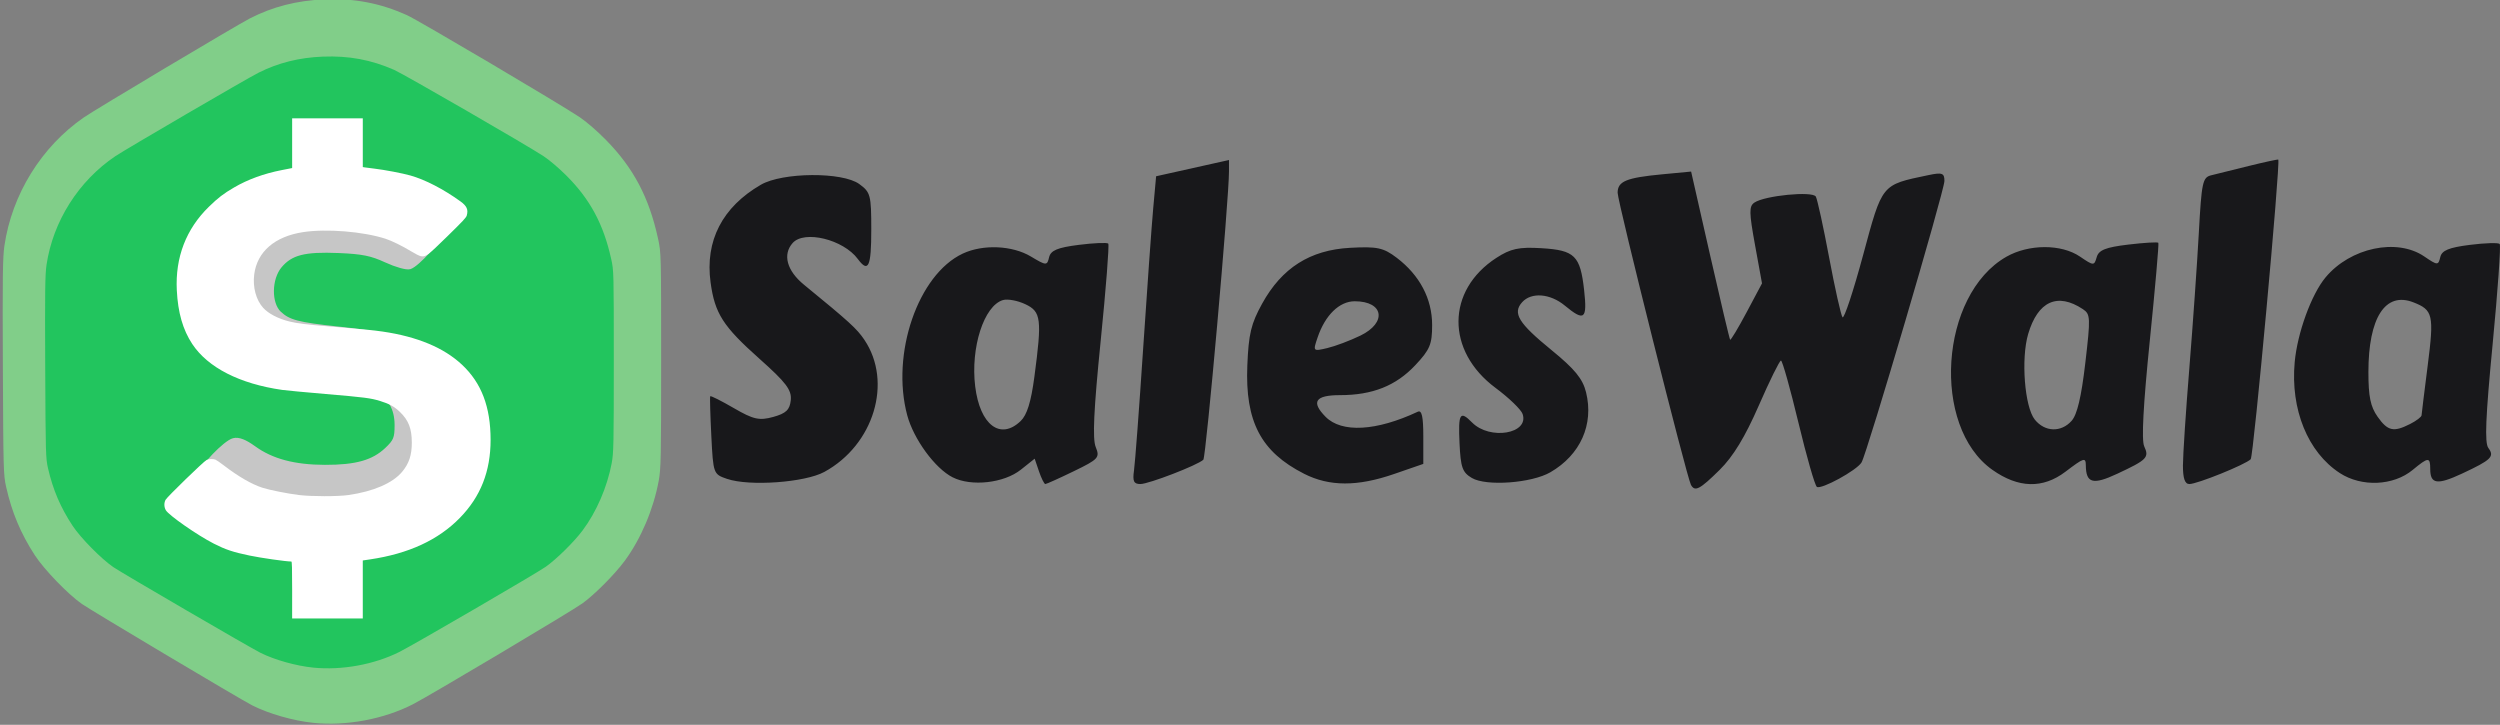<?xml version="1.0" encoding="UTF-8" standalone="no"?>
<!-- Created with Inkscape (http://www.inkscape.org/) -->

<svg
   width="379.426mm"
   height="110mm"
   viewBox="0 0 379.426 110"
   version="1.1"
   id="svg32334"
   inkscape:version="1.2.1 (9c6d41e4, 2022-07-14)"
   sodipodi:docname="horizontal_dark.svg"
   xmlns:inkscape="http://www.inkscape.org/namespaces/inkscape"
   xmlns:sodipodi="http://sodipodi.sourceforge.net/DTD/sodipodi-0.dtd"
   xmlns="http://www.w3.org/2000/svg"
   xmlns:svg="http://www.w3.org/2000/svg">
  <rect x="0" y="0" width="379.426" height="110" fill="#808080" stroke="none"/>
  <sodipodi:namedview
     id="namedview32336"
     pagecolor="#ffffff"
     bordercolor="#666666"
     borderopacity="1.0"
     inkscape:showpageshadow="2"
     inkscape:pageopacity="0.0"
     inkscape:pagecheckerboard="0"
     inkscape:deskcolor="#d1d1d1"
     inkscape:document-units="mm"
     showgrid="false"
     inkscape:zoom="0.2102413"
     inkscape:cx="718.22234"
     inkscape:cy="209.28333"
     inkscape:window-width="729"
     inkscape:window-height="480"
     inkscape:window-x="0"
     inkscape:window-y="25"
     inkscape:window-maximized="0"
     inkscape:current-layer="layer1" />
  <defs
     id="defs32331" />
  <g
     inkscape:label="Layer 1"
     inkscape:groupmode="layer"
     id="layer1"
     transform="translate(85.26,-93.5)">
    <g
       id="g27985"
       transform="translate(1049.979,-500.96)">
      <g
         id="g23347"
         transform="translate(-3.139,135.497)">
        <g
           id="g23333"
           transform="matrix(0.618,0,0,0.758,-518.799,195.137)"
           style="fill:#81ce89;fill-opacity:1">
          <path
             style="fill:#81ce89;fill-opacity:1;stroke-width:0.302"
             d="m -915.447,492.785 c -4.877,-0.402 -11.014,-1.835 -15.035,-3.51 -2.973,-1.238 -39.259,-18.855 -41.801,-20.293 -3.405,-1.927 -9.34,-6.944 -11.607,-9.809 -3.457,-4.37 -5.591,-8.527 -7.002,-13.638 -0.655,-2.373 -0.69,-3.403 -0.801,-23.996 -0.097,-18.029 -0.036,-21.962 0.377,-24.266 1.847,-10.299 9.098,-19.847 19.528,-25.715 2.941,-1.655 37.428,-18.421 40.777,-19.824 5.576,-2.337 11.56,-3.582 18.256,-3.8 7.397,-0.241 13.694,0.735 20.269,3.141 2.742,1.003 37.537,17.759 42.466,20.45 1.642,0.896 4.327,2.796 6.463,4.572 6.781,5.637 10.591,11.542 12.787,19.817 0.73,2.75 0.739,3.043 0.74,24.275 0,19.508 -0.054,21.732 -0.591,24.108 -1.296,5.728 -4.354,11.61 -8.328,16.021 -2.432,2.699 -7.364,6.749 -10.411,8.548 -2.572,1.519 -37.573,18.503 -41.613,20.192 -7.168,2.997 -16.36,4.398 -24.475,3.729 z m 12.887,-29.036 c 0,-6.078 -0.037,-5.953 1.822,-5.953 0.427,0 2.534,-0.376 4.682,-0.836 11.783,-2.524 19.83,-8.944 21.97,-17.531 1.261,-5.059 0.447,-11.05 -2.09,-15.39 -2.665,-4.557 -8.633,-8.124 -16.542,-9.886 -3.856,-0.859 -5.963,-1.105 -16.616,-1.937 -9.219,-0.72 -11.718,-1.172 -14.428,-2.605 -0.942,-0.498 -1.905,-1.332 -2.478,-2.145 -0.861,-1.221 -0.938,-1.555 -0.938,-4.085 0,-2.535 0.079,-2.872 0.974,-4.221 1.666,-2.507 4.452,-4.078 8.689,-4.897 2.945,-0.57 10.138,-0.564 14.46,0.011 4.409,0.587 6.862,1.295 10.094,2.915 3.264,1.636 3.713,1.766 4.681,1.355 0.416,-0.176 2.652,-1.886 4.969,-3.799 5.786,-4.778 5.853,-5.261 1.104,-7.998 -5.135,-2.96 -10.238,-4.532 -17.257,-5.318 l -3.095,-0.346 v -4.767 -4.767 l -8.178,0.074 -8.179,0.074 -0.09,4.838 -0.09,4.838 -2.388,0.341 c -5.748,0.82 -12.063,3.566 -16.263,7.071 -5.534,4.619 -7.656,9.362 -7.332,16.389 0.198,4.29 0.706,6.146 2.536,9.263 2.326,3.962 7.098,7.026 13.744,8.823 4.758,1.286 5.399,1.372 17.196,2.304 14.285,1.129 16.728,1.834 18.855,5.446 0.82,1.393 0.926,1.87 0.901,4.058 -0.034,2.905 -0.508,3.997 -2.534,5.83 -3.596,3.252 -11.631,4.903 -20.697,4.251 -8.745,-0.629 -12.776,-1.795 -18.316,-5.298 -4.181,-2.644 -4.073,-2.667 -9.697,2.013 -4.492,3.738 -5.291,4.683 -4.94,5.848 0.376,1.248 7.484,5.488 12.533,7.475 3.204,1.261 8.892,2.427 13.776,2.823 l 2.478,0.201 0.084,5.235 c 0.047,2.879 0.154,5.39 0.237,5.579 0.116,0.263 2.075,0.344 8.259,0.344 h 8.106 v -5.619 z"
             id="path23329" />
          <path
             style="fill:#81ce89;fill-opacity:1;stroke:#22C55E;stroke-width:58.525;stroke-dasharray:none;stroke-opacity:1"
             d="m -4085.784,1600.142 v -19.925 l -13.698,-2.118 c -28.92,-4.471 -58.278,-13.776 -76.711,-24.314 -10.548,-6.03 -19.178,-12.278 -19.178,-13.884 0,-4.594 32.187,-33.075 37.361,-33.06 2.556,0.01 10.12,3.35 16.808,7.427 26.909,16.406 88.809,23.524 122.71,14.112 30.293,-8.411 43.622,-35.165 27.64,-55.482 -8.756,-11.132 -12.312,-11.978 -79.585,-18.933 -85.844,-8.875 -113.975,-27.972 -113.975,-77.372 0,-39.901 30.764,-71.339 80.181,-81.937 l 18.447,-3.956 v -17.962 -17.962 h 29.223 29.223 v 17.523 17.523 l 24.061,4.122 c 26.594,4.555 63.608,20.889 63.608,28.069 0,3.96 -19.121,21.471 -31.395,28.75 -2.199,1.304 -12.884,-1.175 -23.744,-5.51 -26.238,-10.473 -90.225,-11.699 -107.814,-2.066 -14.346,7.857 -21.677,24.353 -17.026,38.309 5.558,16.673 20.354,22.4 68.689,26.584 54.504,4.719 85.129,12.45 104.283,26.325 34.523,25.008 38.093,74.293 7.727,106.67 -12.796,13.644 -49.012,30.873 -71.038,33.796 l -17.351,2.303 v 21.447 21.447 h -29.223 -29.223 z"
             id="path23331"
             transform="matrix(0.265,0,0,0.265,162.669,40.067)" />
        </g>
        <g
           id="g23339"
           transform="translate(71.024,-15.018)"
           style="fill:#22C55E;fill-opacity:1;stroke-width:10.4;stroke-dasharray:none">
          <path
             style="fill:#22C55E;fill-opacity:1;stroke-width:10.4;stroke-dasharray:none"
             d="m -1155.562,575.307 c -2.603,-0.257 -5.879,-1.175 -8.026,-2.247 -1.587,-0.793 -20.956,-12.071 -22.313,-12.992 -1.817,-1.234 -4.986,-4.445 -6.196,-6.279 -1.845,-2.798 -2.985,-5.459 -3.738,-8.731 -0.35,-1.519 -0.368,-2.178 -0.427,-15.362 -0.052,-11.542 -0.019,-14.06 0.201,-15.535 0.986,-6.593 4.856,-12.706 10.424,-16.463 1.57,-1.059 19.979,-11.793 21.767,-12.691 2.977,-1.496 6.171,-2.293 9.745,-2.433 3.949,-0.154 7.31,0.471 10.819,2.011 1.464,0.642 20.037,11.369 22.668,13.092 0.876,0.574 2.31,1.79 3.45,2.927 3.62,3.609 5.654,7.389 6.826,12.686 0.39,1.761 0.394,1.948 0.395,15.541 0,12.489 -0.029,13.913 -0.316,15.434 -0.692,3.667 -2.324,7.433 -4.446,10.256 -1.298,1.728 -3.931,4.321 -5.557,5.473 -1.373,0.972 -20.056,11.845 -22.213,12.927 -3.826,1.919 -8.733,2.815 -13.065,2.387 z m 6.879,-18.589 c 0,-3.891 -0.02,-3.811 0.973,-3.811 0.228,0 1.353,-0.241 2.499,-0.535 6.29,-1.616 10.585,-5.726 11.727,-11.223 0.673,-3.239 0.239,-7.074 -1.116,-9.852 -1.423,-2.917 -4.609,-5.201 -8.83,-6.329 -2.058,-0.55 -3.183,-0.707 -8.869,-1.24 -4.921,-0.461 -6.255,-0.75 -7.702,-1.668 -0.503,-0.319 -1.017,-0.853 -1.323,-1.373 -0.46,-0.782 -0.5,-0.996 -0.5,-2.615 0,-1.623 0.042,-1.839 0.52,-2.702 0.889,-1.605 2.377,-2.61 4.638,-3.135 1.572,-0.365 5.412,-0.361 7.718,0.007 2.354,0.376 3.663,0.829 5.388,1.866 1.742,1.047 1.982,1.13 2.499,0.868 0.222,-0.113 1.415,-1.207 2.652,-2.432 3.089,-3.059 3.124,-3.368 0.59,-5.121 -2.741,-1.895 -5.465,-2.902 -9.212,-3.404 l -1.652,-0.222 v -3.052 -3.052 l -4.366,0.047 -4.366,0.047 -0.048,3.097 -0.048,3.097 -1.275,0.218 c -3.069,0.525 -6.439,2.283 -8.681,4.527 -2.954,2.957 -4.087,5.993 -3.914,10.492 0.105,2.747 0.377,3.934 1.353,5.93 1.242,2.537 3.789,4.498 7.337,5.648 2.539,0.823 2.882,0.878 9.179,1.475 7.625,0.722 8.929,1.174 10.065,3.486 0.438,0.892 0.494,1.197 0.481,2.598 -0.018,1.86 -0.271,2.559 -1.353,3.733 -1.919,2.082 -6.208,3.139 -11.048,2.721 -4.668,-0.403 -6.82,-1.149 -9.777,-3.392 -2.232,-1.693 -2.174,-1.707 -5.176,1.289 -2.398,2.393 -2.824,2.998 -2.637,3.744 0.201,0.799 3.995,3.513 6.69,4.785 1.71,0.807 4.746,1.554 7.353,1.808 l 1.323,0.129 0.045,3.351 c 0.025,1.843 0.082,3.451 0.127,3.572 0.062,0.168 1.108,0.22 4.409,0.22 h 4.327 v -3.597 z"
             id="path23335" />
          <path
             style="fill:#22C55E;fill-opacity:1;stroke:#000000;stroke-width:39.307;stroke-dasharray:none;stroke-opacity:0"
             d="m -4988.583,1951.749 v -14.035 h -5.772 c -17.618,0 -52.123,-16.877 -52.123,-25.494 0,-2.63 17.384,-20.123 19.988,-20.113 1.068,0 5.495,2.389 9.837,5.3 10.964,7.35 23.692,10.696 40.869,10.744 18.84,0.052 28.507,-2.62 35.779,-9.893 5.032,-5.032 5.808,-6.984 5.808,-14.62 0,-6.874 -0.979,-9.976 -4.448,-14.099 -5.09,-6.049 -11.528,-7.706 -41.971,-10.8 -31.211,-3.172 -46.205,-10.338 -55.335,-26.445 -3.784,-6.676 -4.384,-9.904 -4.373,-23.527 0.01,-12.961 0.715,-17.107 3.933,-23.147 7.525,-14.124 24.479,-26.739 40.346,-30.022 l 6.586,-1.362 0.519,-11.77 0.519,-11.77 h 15.709 15.709 v 11.105 11.105 l 13.659,2.935 c 14.623,3.142 33.709,13.383 33.709,18.087 0,2.834 -16.704,19.926 -19.474,19.926 -0.933,0 -5.814,-2.101 -10.848,-4.669 -7.604,-3.879 -12.151,-4.806 -26.884,-5.482 -20.622,-0.946 -28.392,0.983 -34.842,8.648 -3.54,4.207 -4.443,7.184 -4.443,14.639 0,8.228 0.631,9.889 5.221,13.752 6.15,5.175 7.886,5.586 38.029,9.009 34.532,3.921 50.136,11.294 58.989,27.869 5.67,10.617 5.65,37.326 -0.036,47.977 -8.124,15.218 -23.698,26.084 -43.869,30.609 l -9.21,2.066 v 13.756 13.756 h -15.789 -15.79 z"
             id="path23337"
             transform="matrix(0.265,0,0,0.265,162.669,40.067)" />
        </g>
        <path
           style="fill:#c6c6c6;fill-opacity:1;stroke:#c6c6c6;stroke-width:0.8;stroke-dasharray:none;stroke-opacity:1"
           d="m -1086.299,541.595 -0.136,-3.568 -3.397,-0.571 c -1.869,-0.314 -4.479,-1.103 -5.802,-1.754 -2.922,-1.437 -5.886,-3.825 -5.886,-4.741 0,-0.975 3.662,-4.799 4.892,-5.108 0.722,-0.181 1.661,0.184 3.037,1.18 2.692,1.95 6.127,2.867 10.786,2.88 4.759,0.013 7.39,-0.727 9.434,-2.654 1.365,-1.287 1.559,-1.759 1.559,-3.79 0,-2.592 -1.146,-4.519 -3.139,-5.276 -0.638,-0.243 -4.005,-0.756 -7.482,-1.141 -9.56,-1.058 -12.188,-1.988 -15.043,-5.323 -2.476,-2.893 -3.347,-7.907 -2.133,-12.281 1.219,-4.391 5.629,-8.408 10.622,-9.676 l 2.553,-0.648 0.137,-3.082 0.137,-3.082 h 4.156 4.156 v 2.976 2.976 l 1.973,0.305 c 4.642,0.717 10.56,3.584 10.56,5.115 0,0.88 -3.494,4.741 -4.611,5.096 -0.447,0.142 -2.046,-0.311 -3.555,-1.007 -2.227,-1.027 -3.584,-1.3 -7.22,-1.453 -5.222,-0.219 -7.294,0.313 -8.969,2.304 -1.637,1.946 -1.685,5.792 -0.09,7.29 1.421,1.335 2.847,1.711 8.938,2.358 9.219,0.979 12.755,2.244 15.611,5.58 1.995,2.331 2.68,4.555 2.68,8.705 0,2.682 -0.244,3.725 -1.419,6.078 -2.079,4.16 -5.123,6.397 -10.881,7.998 l -2.785,0.774 -0.136,3.551 -0.136,3.551 h -4.139 -4.139 z"
           id="path23341" />
        <g
           id="g23345"
           transform="translate(-1107.007,318.797)"
           style="fill:#ffffff;fill-opacity:1">
          <path
             style="fill:#ffffff;fill-opacity:1;stroke-width:0.096"
             d="m 19.247,229.707 c 0,-3.39 -0.026,-4.317 -0.122,-4.318 -0.86,-0.007 -4.58,-0.539 -6.36,-0.91 -2.488,-0.519 -3.617,-0.896 -5.41,-1.809 -2.484,-1.264 -6.855,-4.311 -7.286,-5.079 -0.273,-0.486 -0.285,-1.1 -0.031,-1.574 0.233,-0.435 5.785,-5.826 6.216,-6.036 0.354,-0.172 0.965,-0.197 1.347,-0.056 0.142,0.052 0.727,0.455 1.3,0.894 2.189,1.677 4.197,2.838 5.823,3.366 1.084,0.352 3.86,0.905 5.596,1.114 1.879,0.227 5.873,0.228 7.457,7.3e-4 3.79,-0.542 6.717,-1.804 8.15,-3.514 1.06,-1.264 1.489,-2.56 1.481,-4.471 -0.009,-2.107 -0.487,-3.345 -1.781,-4.606 -0.844,-0.822 -1.61,-1.249 -3.025,-1.684 -1.434,-0.441 -2.374,-0.562 -8.285,-1.063 -3.029,-0.257 -5.99,-0.536 -6.58,-0.62 -6.455,-0.925 -11.278,-3.386 -13.649,-6.966 -1.427,-2.154 -2.178,-4.768 -2.347,-8.165 -0.248,-4.99 1.409,-9.296 4.877,-12.673 1.41,-1.373 2.202,-1.979 3.83,-2.929 2.076,-1.211 4.51,-2.098 7.22,-2.629 l 1.579,-0.309 v -3.776 -3.776 h 5.361 5.361 v 3.699 3.699 l 0.219,0.043 c 0.121,0.023 0.811,0.112 1.535,0.197 1.529,0.179 4.26,0.7 5.472,1.042 2.242,0.634 4.991,2.054 7.568,3.909 0.995,0.716 1.242,1.258 0.986,2.166 -0.089,0.316 -0.583,0.845 -2.944,3.155 -3.054,2.987 -3.277,3.154 -4.034,3.016 -0.202,-0.037 -0.829,-0.35 -1.393,-0.696 -1.346,-0.825 -3.009,-1.644 -3.963,-1.951 -3.417,-1.1 -8.959,-1.546 -12.495,-1.006 -4.31,0.658 -6.984,2.968 -7.428,6.418 -0.248,1.929 0.275,3.88 1.361,5.078 0.797,0.88 2.304,1.663 3.979,2.068 1.282,0.31 2.478,0.458 6.116,0.757 5.135,0.421 6.575,0.56 8.041,0.775 5.268,0.772 9.291,2.453 12.038,5.028 2.96,2.775 4.339,6.403 4.339,11.412 0,4.77 -1.513,8.611 -4.664,11.836 -3.278,3.356 -7.778,5.435 -13.637,6.301 l -1.097,0.162 v 4.399 4.399 h -5.361 -5.361 z"
             id="path23343" />
        </g>
      </g>
      <path
         style="fill:#18181b;fill-opacity:1;stroke-width:0.709"
         d="m -878.603,668.048 c -0.636,-1.15 -11.128,-42.951 -11.128,-44.333 0,-1.741 1.305,-2.282 6.75,-2.799 l 4.404,-0.418 2.873,12.655 c 1.58,6.96 2.951,12.75 3.046,12.866 0.095,0.116 1.222,-1.761 2.506,-4.171 l 2.333,-4.381 -1.056,-5.8 c -0.907,-4.98 -0.922,-5.892 -0.108,-6.455 1.55,-1.072 8.852,-1.787 9.334,-0.915 0.235,0.426 1.146,4.596 2.023,9.268 0.878,4.672 1.789,8.741 2.025,9.042 0.236,0.301 1.635,-3.916 3.109,-9.371 2.962,-10.966 2.738,-10.691 9.921,-12.198 2.096,-0.44 2.439,-0.315 2.439,0.883 0,1.456 -11.719,41.255 -12.578,42.716 -0.702,1.195 -6.129,4.167 -6.783,3.715 -0.301,-0.208 -1.563,-4.607 -2.805,-9.775 -1.241,-5.168 -2.431,-9.396 -2.643,-9.396 -0.212,0 -1.729,3.078 -3.372,6.84 -2.073,4.748 -3.886,7.729 -5.93,9.746 -3.02,2.982 -3.76,3.369 -4.361,2.28 z m -146.281,-0.905 c -2.086,-0.712 -2.108,-0.771 -2.397,-6.529 -0.161,-3.196 -0.236,-5.903 -0.168,-6.016 0.068,-0.114 1.689,0.701 3.601,1.811 2.955,1.715 3.849,1.914 5.96,1.331 1.953,-0.54 2.522,-1.087 2.666,-2.561 0.15,-1.535 -0.714,-2.672 -4.763,-6.277 -5.518,-4.911 -6.768,-6.863 -7.409,-11.576 -0.859,-6.313 1.777,-11.434 7.632,-14.827 3.289,-1.906 12.394,-1.969 14.942,-0.103 1.705,1.249 1.815,1.668 1.815,6.935 0,5.64 -0.442,6.596 -2.047,4.432 -2.195,-2.958 -8.109,-4.409 -9.883,-2.425 -1.554,1.739 -0.889,4.203 1.709,6.329 6.925,5.666 8.034,6.678 9.169,8.362 4.33,6.421 1.441,15.96 -6.075,20.055 -2.952,1.608 -11.372,2.213 -14.75,1.059 z m 34.226,-0.241 c -2.672,-1.355 -5.921,-5.795 -6.891,-9.416 -2.497,-9.321 1.639,-21.358 8.43,-24.538 3.077,-1.441 7.52,-1.248 10.352,0.45 2.323,1.393 2.449,1.397 2.751,0.108 0.243,-1.041 1.277,-1.473 4.496,-1.881 2.299,-0.291 4.316,-0.376 4.483,-0.19 0.167,0.186 -0.35,6.824 -1.149,14.75 -1.059,10.508 -1.263,14.875 -0.754,16.125 0.652,1.6 0.432,1.843 -3.322,3.664 -2.211,1.073 -4.159,1.95 -4.328,1.95 -0.169,0 -0.602,-0.866 -0.962,-1.925 l -0.654,-1.925 -2.096,1.669 c -2.568,2.045 -7.515,2.599 -10.355,1.159 z m 10.321,-8.537 c 0.968,-0.927 1.579,-2.893 2.085,-6.704 1.171,-8.82 1.035,-9.9 -1.39,-11.04 -1.158,-0.545 -2.676,-0.824 -3.372,-0.62 -2.889,0.845 -4.942,7.227 -4.219,13.112 0.719,5.845 3.815,8.203 6.895,5.252 z m 17.207,7.497 c 0.163,-1.134 0.79,-9.484 1.391,-18.555 0.602,-9.071 1.29,-18.654 1.529,-21.294 l 0.435,-4.801 5.53,-1.233 5.53,-1.233 v 1.712 c 0,4.244 -3.483,43.389 -3.895,43.779 -0.871,0.824 -8.289,3.686 -9.553,3.686 -1.004,0 -1.203,-0.424 -0.967,-2.062 z m 25.81,0.499 c -6.544,-3.318 -8.958,-7.92 -8.612,-16.417 0.196,-4.829 0.56,-6.343 2.262,-9.423 2.988,-5.406 7.265,-8.119 13.322,-8.45 4.119,-0.225 5.07,-0.023 7.087,1.508 3.492,2.651 5.378,6.23 5.378,10.207 0,2.94 -0.332,3.733 -2.559,6.102 -2.937,3.125 -6.502,4.542 -11.426,4.542 -3.756,0 -4.43,1.015 -2.184,3.29 2.441,2.47 7.688,2.181 13.991,-0.773 0.612,-0.287 0.838,0.729 0.838,3.763 v 4.156 l -4.427,1.53 c -5.583,1.929 -9.821,1.919 -13.67,-0.033 z m 8.546,-20.963 c 4.076,-1.976 3.545,-5.214 -0.855,-5.214 -2.334,0 -4.489,2.1 -5.639,5.496 -0.714,2.107 -0.704,2.119 1.463,1.611 1.2,-0.281 3.464,-1.133 5.031,-1.893 z m 16.924,21.607 c -1.444,-0.855 -1.704,-1.588 -1.877,-5.285 -0.213,-4.538 0.068,-4.999 1.908,-3.136 2.693,2.726 8.697,1.713 7.666,-1.293 -0.23,-0.672 -2.08,-2.455 -4.109,-3.962 -7.541,-5.601 -7.486,-14.784 0.118,-19.724 2.177,-1.414 3.425,-1.682 6.859,-1.475 5.051,0.306 5.886,1.127 6.47,6.367 0.494,4.441 0.044,4.801 -2.929,2.343 -2.23,-1.844 -5.087,-2.068 -6.482,-0.508 -1.482,1.658 -0.556,3.167 4.454,7.256 3.548,2.896 4.743,4.356 5.252,6.419 1.204,4.878 -0.858,9.493 -5.422,12.133 -2.851,1.649 -9.741,2.15 -11.908,0.865 z m 78.984,-1.246 c -9.295,-6.593 -7.979,-26.561 2.13,-32.329 3.406,-1.944 8.35,-1.955 11.18,-0.025 2.066,1.409 2.157,1.412 2.535,0.082 0.305,-1.075 1.36,-1.496 4.78,-1.905 2.414,-0.289 4.472,-0.412 4.575,-0.272 0.103,0.139 -0.482,6.832 -1.299,14.873 -0.994,9.779 -1.275,15.08 -0.848,16.012 0.783,1.706 0.447,2.048 -4.102,4.173 -3.674,1.717 -4.728,1.439 -4.757,-1.255 -0.014,-1.284 -0.263,-1.209 -3.09,0.937 -3.437,2.609 -7.153,2.512 -11.103,-0.29 z m 12.039,-7.433 c 0.84,-0.94 1.47,-3.596 2.072,-8.741 0.814,-6.957 0.792,-7.439 -0.369,-8.208 -3.855,-2.554 -6.831,-1.201 -8.299,3.772 -1.109,3.759 -0.54,11.085 1.01,13.001 1.528,1.889 3.987,1.967 5.587,0.177 z m 16.893,6.786 c 8e-4,-1.546 0.44,-8.209 0.974,-14.807 0.534,-6.597 1.18,-15.796 1.434,-20.442 0.425,-7.768 0.576,-8.475 1.875,-8.797 0.777,-0.192 3.371,-0.835 5.765,-1.429 2.394,-0.593 4.385,-1.021 4.423,-0.949 0.335,0.614 -3.753,45.028 -4.186,45.47 -0.787,0.804 -8.107,3.765 -9.307,3.765 -0.686,0 -0.979,-0.843 -0.978,-2.811 z m 23.812,1.145 c -4.86,-3.159 -7.507,-9.662 -6.85,-16.832 0.407,-4.449 2.532,-10.284 4.684,-12.865 3.767,-4.517 10.824,-6.012 14.983,-3.175 2.005,1.367 2.129,1.373 2.425,0.105 0.239,-1.022 1.294,-1.46 4.492,-1.865 2.299,-0.291 4.338,-0.352 4.531,-0.136 0.193,0.216 -0.288,7.038 -1.07,15.159 -1.078,11.196 -1.235,15.017 -0.651,15.804 0.97,1.307 0.456,1.807 -3.986,3.881 -3.783,1.766 -4.839,1.613 -4.839,-0.702 0,-1.838 -0.281,-1.822 -2.665,0.15 -2.925,2.419 -7.747,2.627 -11.055,0.477 z m 10.673,-7.45 c 0.939,-0.479 1.718,-1.069 1.731,-1.312 0.013,-0.243 0.433,-3.647 0.933,-7.564 0.98,-7.677 0.811,-8.422 -2.172,-9.585 -4.262,-1.662 -6.828,2.315 -6.828,10.584 0,3.717 0.313,5.241 1.389,6.771 1.541,2.191 2.428,2.389 4.947,1.105 z"
         id="path23349"
         inkscape:export-filename="SALESWALA/saleswala.png"
         inkscape:export-xdpi="108.691"
         inkscape:export-ydpi="108.691" />
    </g>
  </g>
</svg>
